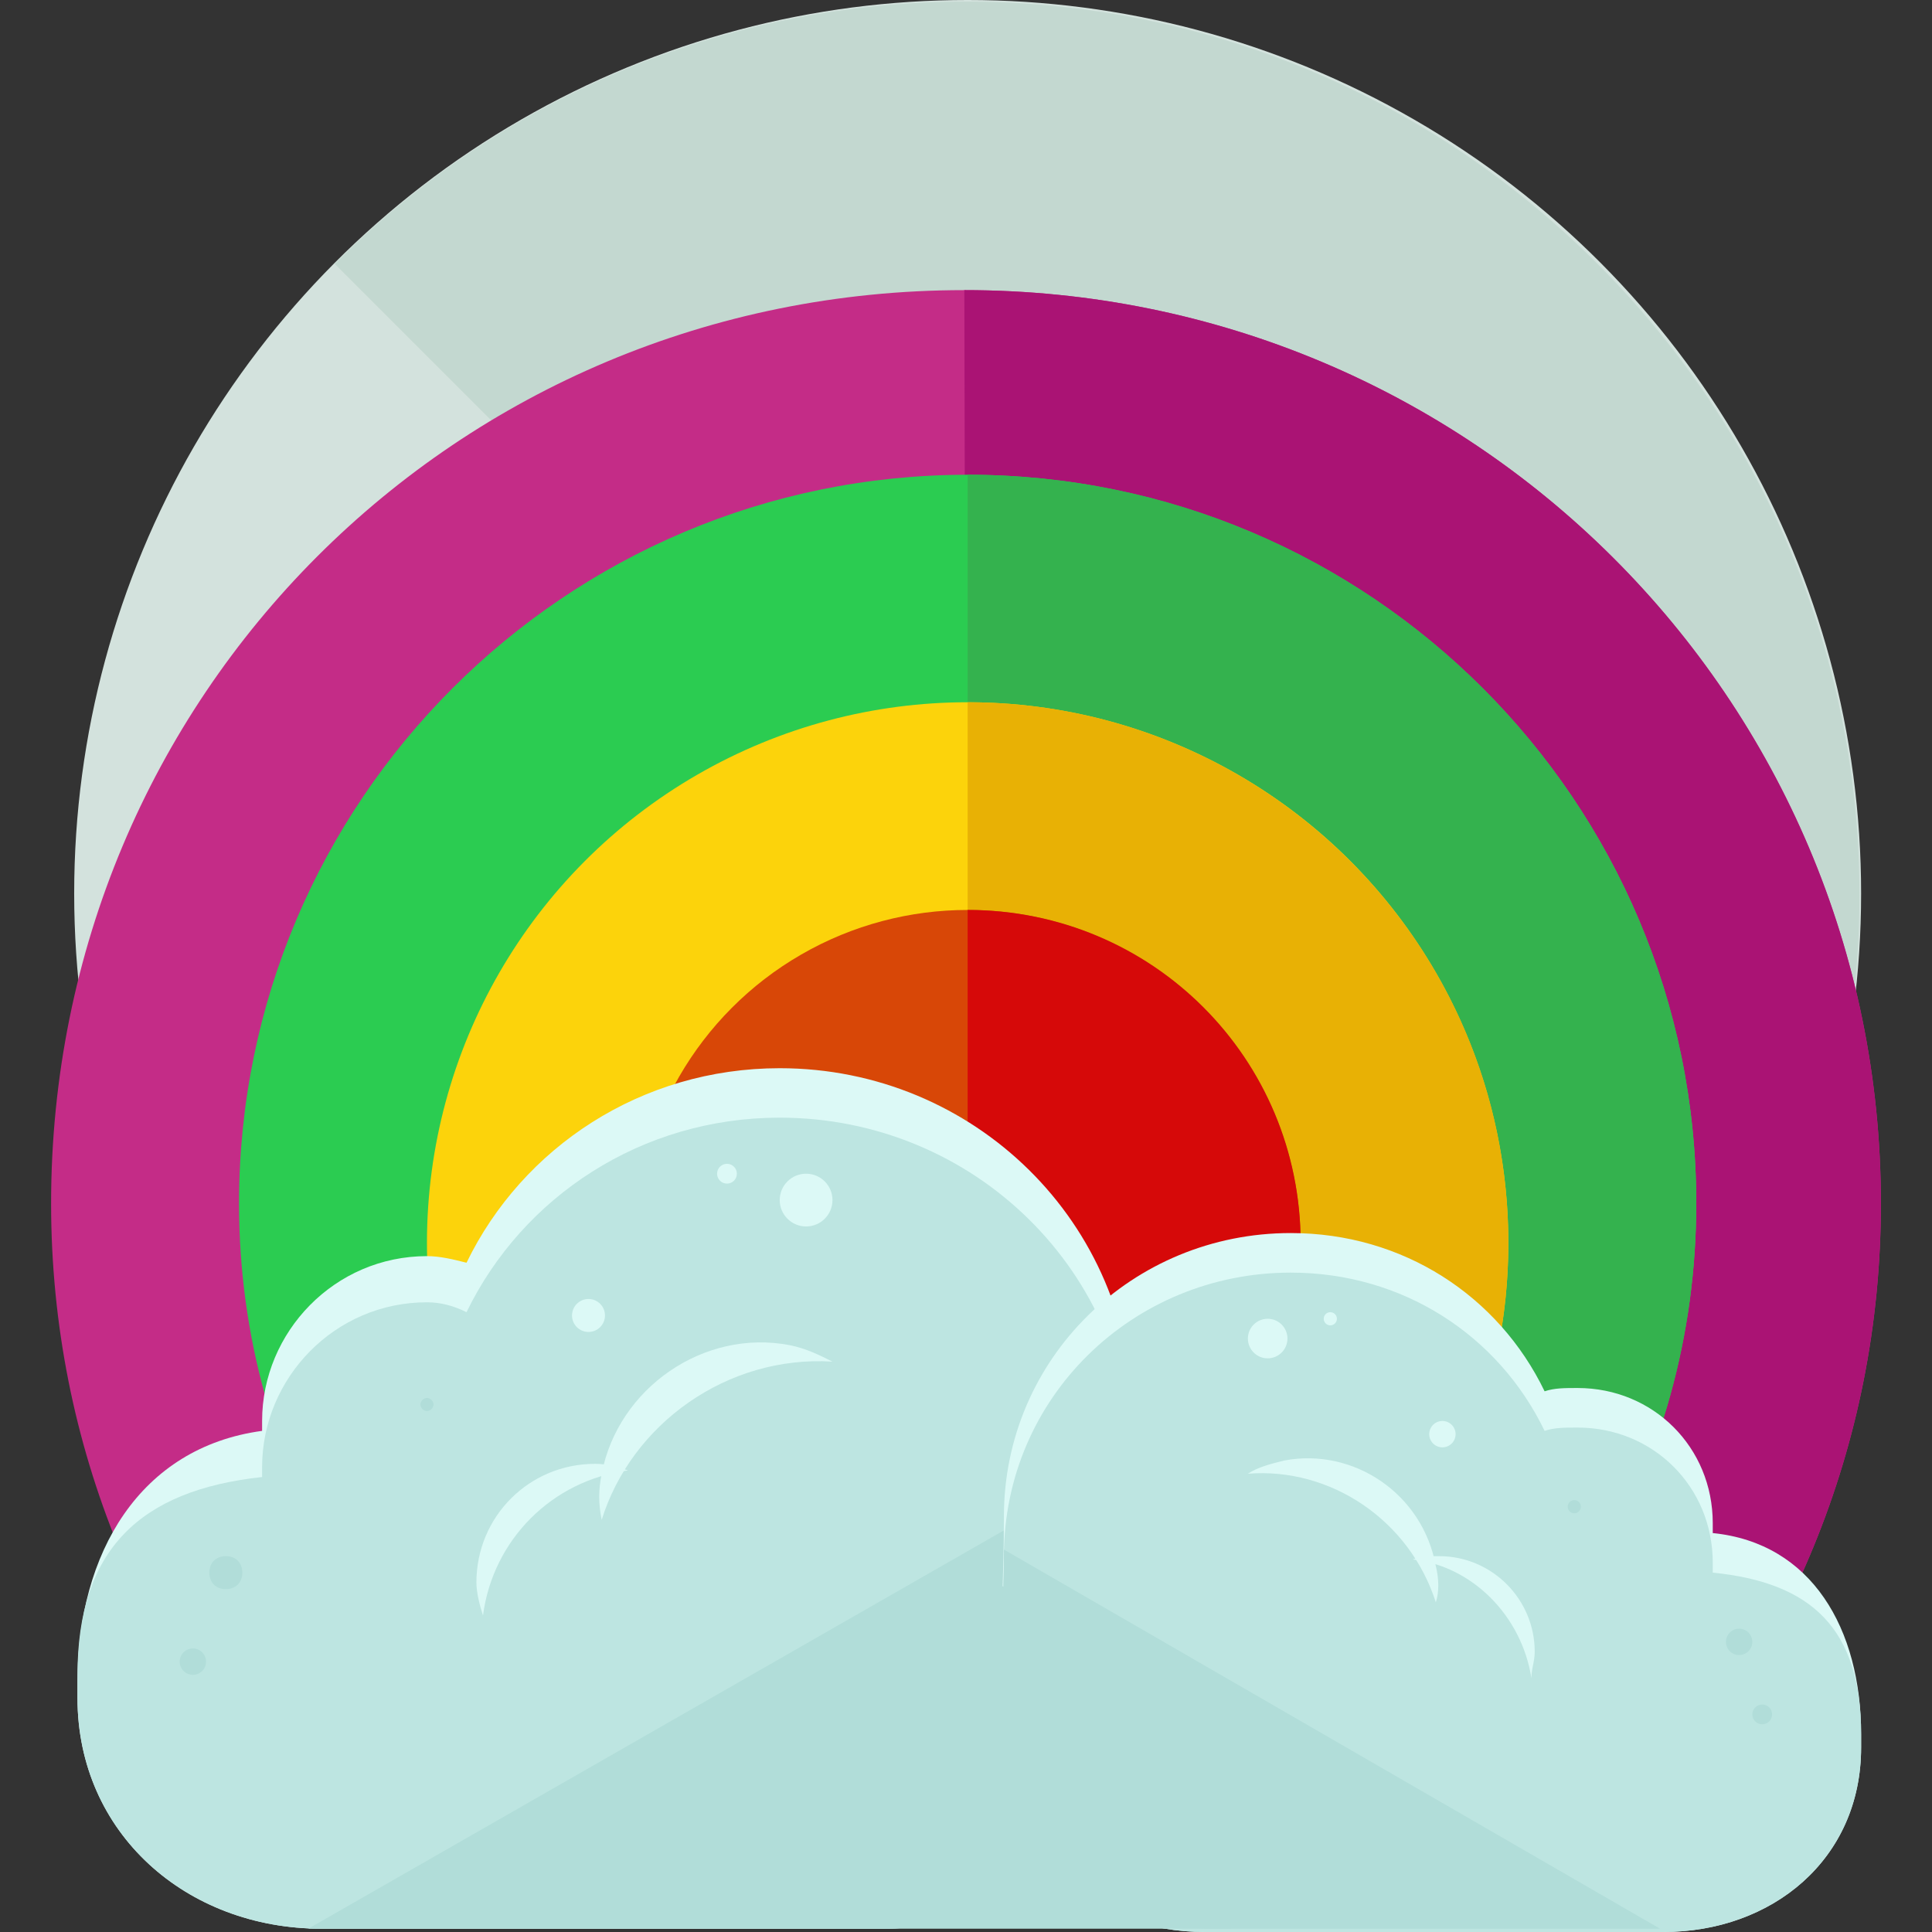 <?xml version="1.0" encoding="iso-8859-1"?>
<!-- Generator: Adobe Illustrator 19.0.0, SVG Export Plug-In . SVG Version: 6.00 Build 0)  -->
<svg version="1.1" id="Layer_1" xmlns="http://www.w3.org/2000/svg" xmlns:xlink="http://www.w3.org/1999/xlink" x="0px" y="0px"
	 viewBox="0 0 468.8 468.8" style="enable-background:new 0 0 468.8 468.8;" xml:space="preserve">
<rect x="0" y="0" width="468.8" height="468.8" fill="#333333" stroke="none"/>
<circle style="fill:#D3E2DD;" cx="234.8" cy="216.8" r="216.8"/>
<path style="fill:#C3D8D0;" d="M81.2,64c84.8-84.8,221.6-84.8,306.4,0s84.8,221.6,0,306.4"/>
<path style="fill:#C42C87;" d="M395.6,444c37.6-40,60.8-92.8,60.8-152c0-122.4-99.2-221.6-222.4-221.6S12.4,168.8,12.4,292
	c0,59.2,23.2,112,60.8,152H395.6z"/>
<path style="fill:#AA1374;" d="M234.8,444h160.8c37.6-40,60.8-92.8,60.8-152c0-122.4-99.2-221.6-222.4-221.6"/>
<path style="fill:#2BCC51;" d="M145.2,444h179.2c52-32,87.2-87.2,87.2-152c0-97.6-79.2-176.8-176.8-176.8S58,194.4,58,292
	C58,356.8,93.2,412,145.2,444z"/>
<path style="fill:#34B24E;" d="M234.8,444h89.6c52-32,87.2-87.2,87.2-152c0-97.6-79.2-176.8-176.8-176.8"/>
<circle style="fill:#FCD30B;" cx="234.8" cy="301.6" r="131.2"/>
<path style="fill:#E8B105;" d="M234.8,170.4c72,0,131.2,58.4,131.2,131.2c0,72-58.4,131.2-131.2,131.2"/>
<circle style="fill:#D84707;" cx="234.8" cy="301.6" r="80.8"/>
<path style="fill:#D60909;" d="M234.8,220.8c44.8,0,80.8,36,80.8,80.8s-36,80.8-80.8,80.8"/>
<path style="fill:#DCF9F6;" d="M274.8,344c0-47.2-38.4-84.8-85.6-84.8c-33.6,0-62.4,19.2-76,47.2c-3.2-0.8-6.4-1.6-9.6-1.6
	c-22.4,0-40,18.4-40,40c0,0.8,0,1.6,0,2.4c-29.6,4-44.8,29.6-44.8,60.8v4c0,32.8,26.4,56,59.2,56h136c32.8,0,60.8-23.2,60.8-56
	v-19.2C274.8,376.8,274.8,360,274.8,344z"/>
<path style="fill:#BDE5E1;" d="M274.8,356c0-47.2-38.4-84.8-85.6-84.8c-33.6,0-62.4,19.2-76,47.2c-3.2-1.6-6.4-2.4-9.6-2.4
	c-22.4,0-40,18.4-40,40c0,0.8,0,1.6,0,2.4c-29.6,3.2-44.8,17.6-44.8,48v5.6c0,32.8,26.4,56,59.2,56h136c32.8,0,60.8-23.2,60.8-56
	v-19.2C274.8,376.8,274.8,372,274.8,356z"/>
<path style="fill:#B1DDD9;" d="M74.8,468H214c32.8,0,60.8-23.2,60.8-56v-19.2c0-15.2-1.6-23.2-1.6-38.4"/>
<g>
	<path style="fill:#DCF9F6;" d="M152.4,356.8c-2.4-0.8-4.8-1.6-8-1.6c-16,0-28.8,12.8-28.8,28.8c0,2.4,0.8,5.6,1.6,8
		C119.6,373.6,134,359.2,152.4,356.8z"/>
	<path style="fill:#DCF9F6;" d="M202,330.4c-3.2-1.6-6.4-3.2-10.4-4c-20.8-4-41.6,10.4-45.6,31.2c-0.8,4-0.8,7.2,0,11.2
		C153.2,345.6,176.4,328.8,202,330.4z"/>
</g>
<g>
	<circle style="fill:#B1DDD9;" cx="46.8" cy="403.2" r="3.2"/>
	<path style="fill:#B1DDD9;" d="M58.8,381.6c0,2.4-1.6,4-4,4s-4-1.6-4-4s1.6-4,4-4S58.8,379.2,58.8,381.6z"/>
	<path style="fill:#B1DDD9;" d="M105.2,340.8c0,0.8-0.8,1.6-1.6,1.6s-1.6-0.8-1.6-1.6c0-0.8,0.8-1.6,1.6-1.6
		C104.4,339.2,105.2,340,105.2,340.8z"/>
</g>
<g>
	<circle style="fill:#DCF9F6;" cx="142.8" cy="319.2" r="4"/>
	<circle style="fill:#DCF9F6;" cx="176.4" cy="284.8" r="2.4"/>
	<circle style="fill:#DCF9F6;" cx="195.6" cy="291.2" r="6.4"/>
	<path style="fill:#DCF9F6;" d="M243.6,368c0-38.4,31.2-68.8,69.6-68.8c27.2,0,50.4,15.2,61.6,38.4c2.4-0.8,4.8-0.8,8-0.8
		c18.4,0,32.8,14.4,32.8,32.8c0,0.8,0,1.6,0,2.4c24,2.4,36,23.2,36,48.8v3.2c0,27.2-21.6,44.8-48,44.8H292.4
		c-27.2,0-49.6-18.4-49.6-44.8v-15.2C242.8,395.2,243.6,381.6,243.6,368z"/>
</g>
<path style="fill:#BDE5E1;" d="M243.6,377.6c0-38.4,31.2-68.8,69.6-68.8c27.2,0,50.4,15.2,61.6,38.4c2.4-0.8,4.8-0.8,8-0.8
	c18.4,0,32.8,14.4,32.8,32.8c0,0.8,0,1.6,0,2.4c24,2.4,36,13.6,36,39.2v3.2c0,27.2-21.6,44.8-48,44.8H292.4
	c-27.2,0-49.6-18.4-49.6-44.8v-15.2C242.8,395.2,243.6,390.4,243.6,377.6z"/>
<path style="fill:#B1DDD9;" d="M402.8,468H292.4c-27.2,0-49.6-18.4-49.6-44.8V408c0-12.8,0.8-19.2,0.8-32"/>
<g>
	<path style="fill:#DCF9F6;" d="M342.8,378.4c2.4-0.8,4-0.8,6.4-0.8c12.8,0,23.2,10.4,23.2,23.2c0,2.4-0.8,4-0.8,6.4
		C369.2,392,357.2,380,342.8,378.4z"/>
	<path style="fill:#DCF9F6;" d="M302.8,357.6c2.4-1.6,5.6-2.4,8.8-3.2c16.8-3.2,33.6,8,36.8,25.6c0.8,3.2,0.8,6.4,0,8.8
		C342,368.8,322.8,356,302.8,357.6z"/>
</g>
<g>
	<circle style="fill:#B1DDD9;" cx="427.6" cy="416" r="2.4"/>
	<circle style="fill:#B1DDD9;" cx="422" cy="398.4" r="3.2"/>
	<circle style="fill:#B1DDD9;" cx="382" cy="365.6" r="1.6"/>
</g>
<g>
	<circle style="fill:#DCF9F6;" cx="350" cy="348" r="3.2"/>
	<circle style="fill:#DCF9F6;" cx="322.8" cy="320" r="1.6"/>
	<circle style="fill:#DCF9F6;" cx="307.6" cy="324.8" r="4.8"/>
</g>
<polygon style="fill:#B1DDD9;" points="298.8,468 202.8,468 202.8,416 238.8,382.4 298.8,416 "/>
<g>
</g>
<g>
</g>
<g>
</g>
<g>
</g>
<g>
</g>
<g>
</g>
<g>
</g>
<g>
</g>
<g>
</g>
<g>
</g>
<g>
</g>
<g>
</g>
<g>
</g>
<g>
</g>
<g>
</g>
</svg>
